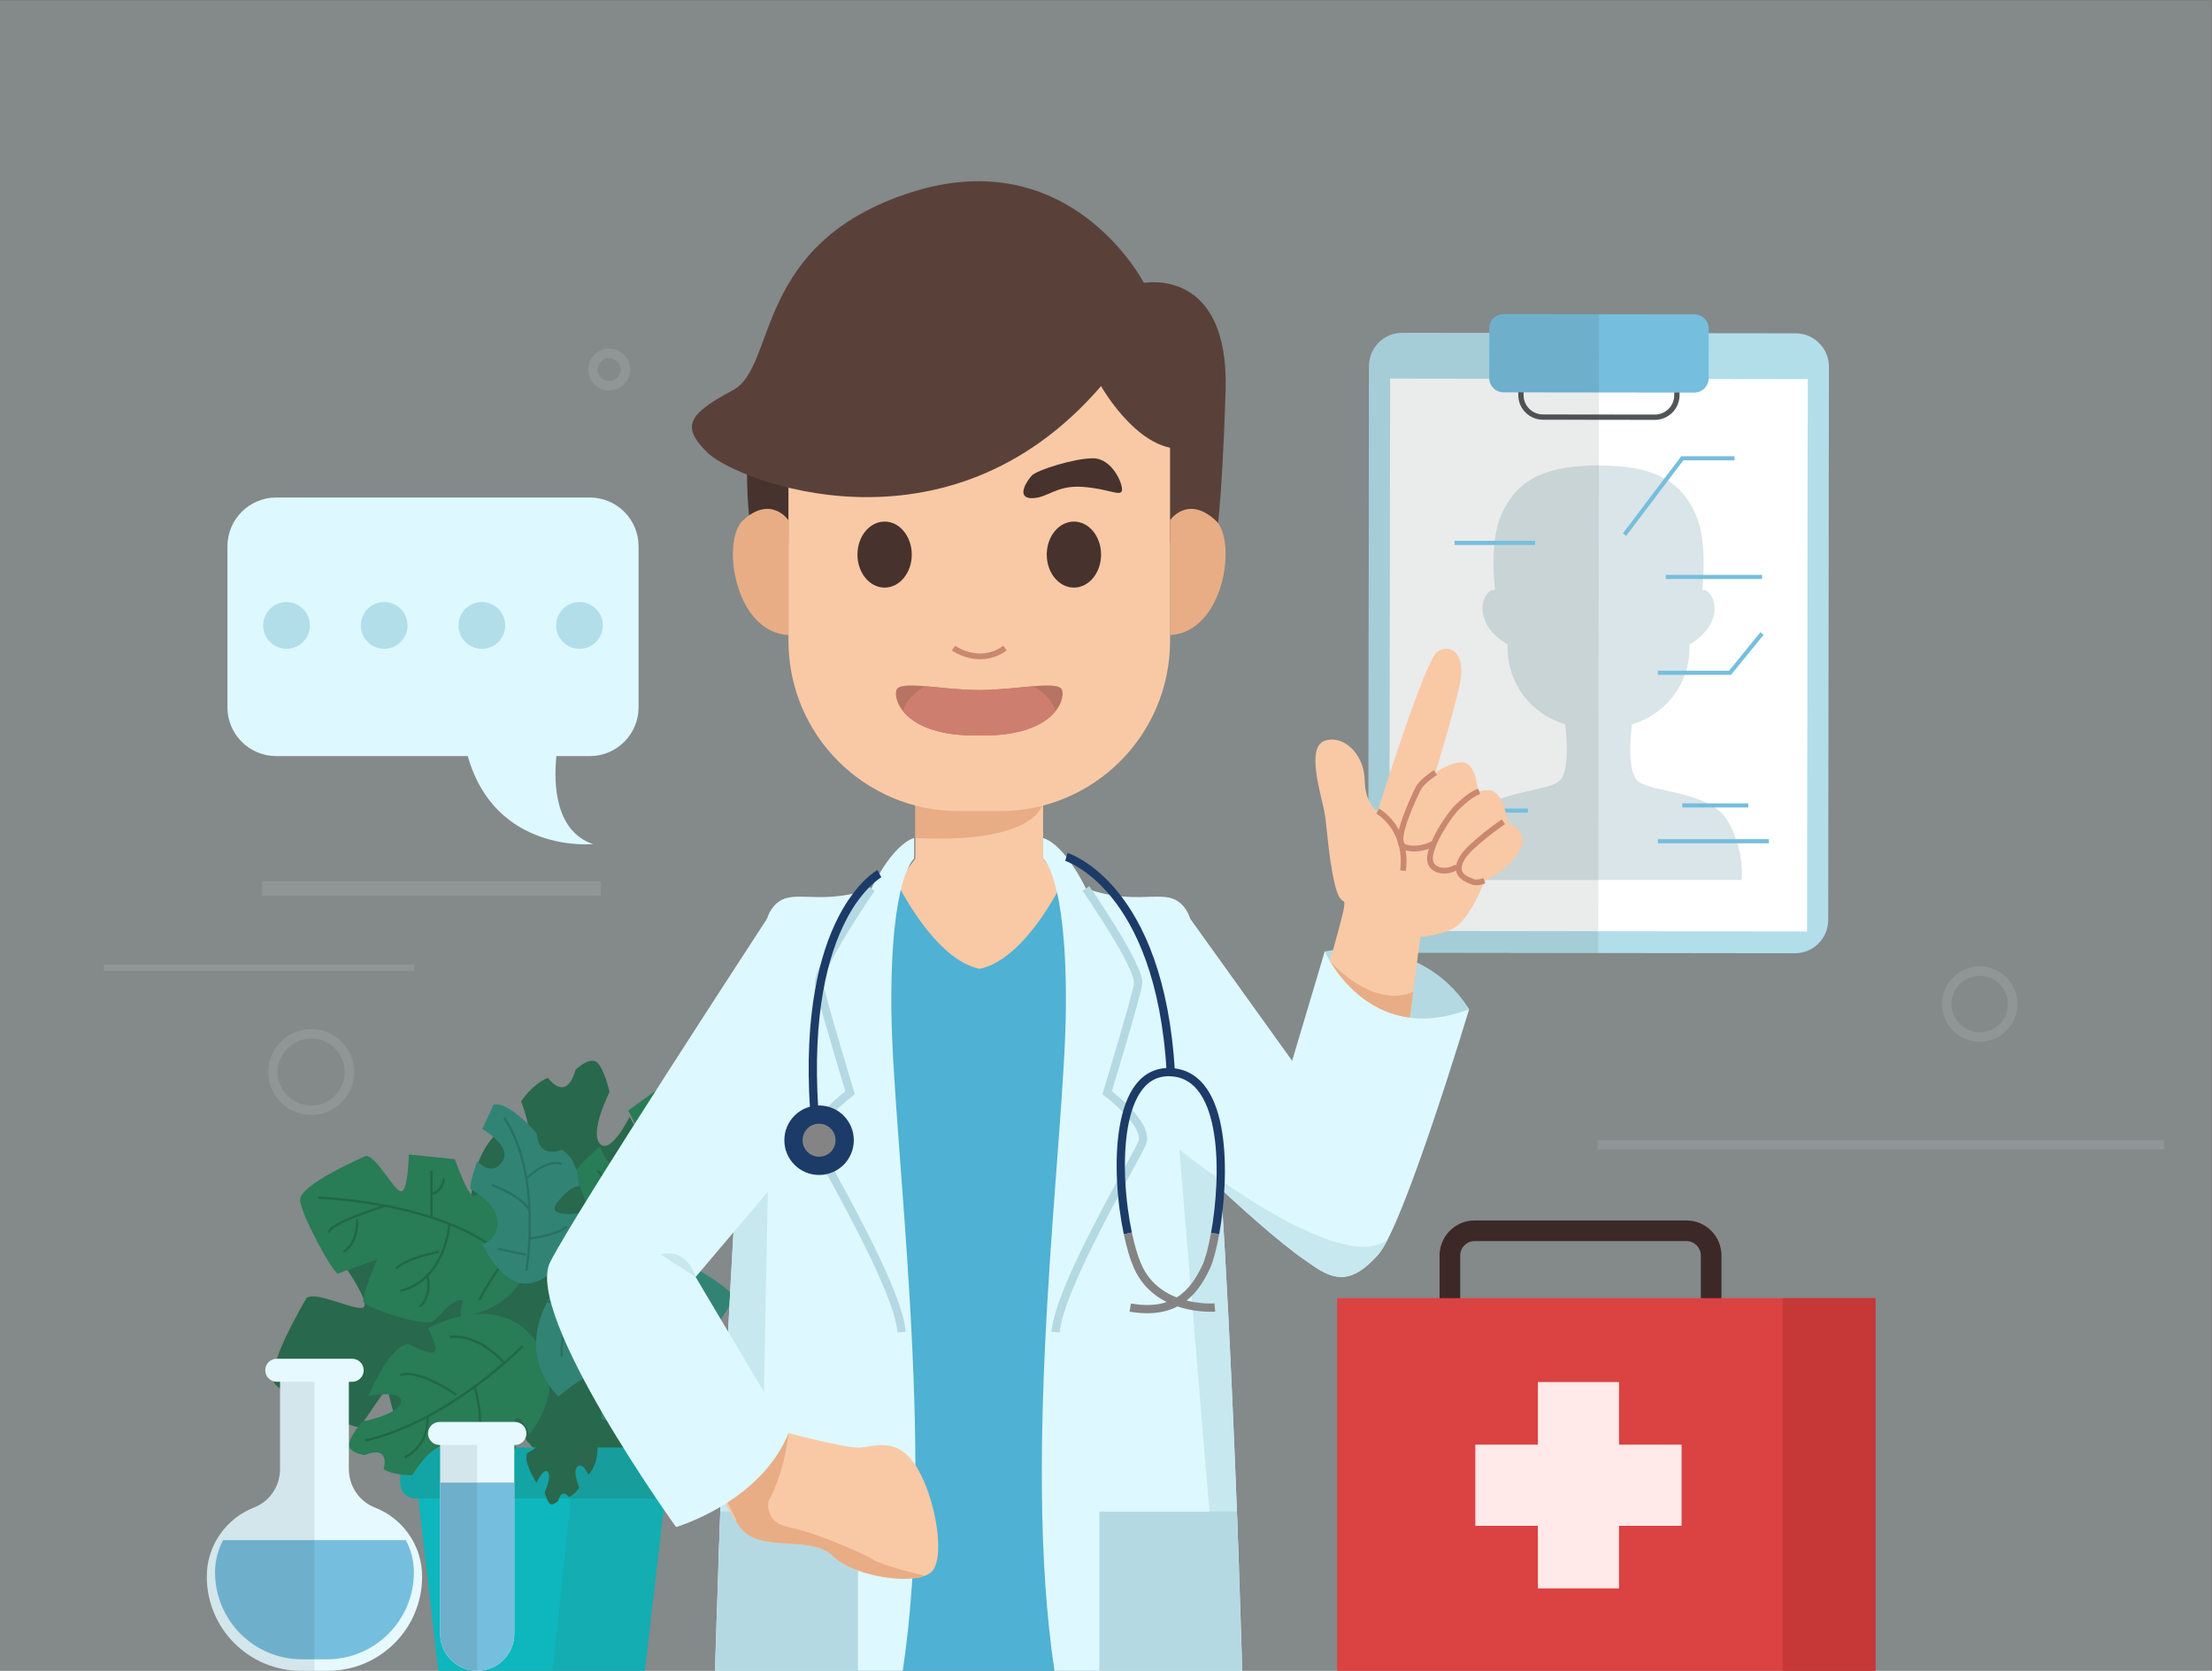 <?xml version="1.0" encoding="UTF-8" standalone="no"?>
<!-- Created with Inkscape (http://www.inkscape.org/) -->

<svg
   version="1.1"
   id="svg2"
   width="929.777"
   height="702.085"
   viewBox="0 0 929.777 702.085"
   sodipodi:docname="doctor-6810751.ai"
   xmlns:inkscape="http://www.inkscape.org/namespaces/inkscape"
   xmlns:sodipodi="http://sodipodi.sourceforge.net/DTD/sodipodi-0.dtd"
   xmlns="http://www.w3.org/2000/svg"
   xmlns:svg="http://www.w3.org/2000/svg">
  <rect x="0" y="0" width="929.777" height="702.085" fill="#808080" stroke="none"/>
  <defs
     id="defs6">
    <clipPath
       clipPathUnits="userSpaceOnUse"
       id="clipPath16">
      <path
         d="M 0,526.564 H 697.333 V 0 H 0 Z"
         id="path14" />
    </clipPath>
    <clipPath
       clipPathUnits="userSpaceOnUse"
       id="clipPath24">
      <path
         d="M 0,526.564 H 697.333 V 0 H 0 Z"
         id="path22" />
    </clipPath>
    <clipPath
       clipPathUnits="userSpaceOnUse"
       id="clipPath58">
      <path
         d="m 431.447,427.681 h 72.768 V 226.275 h -72.768 z"
         id="path56" />
    </clipPath>
    <clipPath
       clipPathUnits="userSpaceOnUse"
       id="clipPath270">
      <path
         d="m 174.192,70.394 h 41.155 V -0.468 h -41.155 z"
         id="path268" />
    </clipPath>
    <clipPath
       clipPathUnits="userSpaceOnUse"
       id="clipPath326">
      <path
         d="M 65.211,92.887 H 99.16 V 0 H 65.211 Z"
         id="path324" />
    </clipPath>
    <clipPath
       clipPathUnits="userSpaceOnUse"
       id="clipPath354">
      <path
         d="m 138.789,74.817 h 11.694 V 0 h -11.694 z"
         id="path352" />
    </clipPath>
    <clipPath
       clipPathUnits="userSpaceOnUse"
       id="clipPath570">
      <path
         d="M 82.668,248.885 H 189.465 V 244.34 H 82.668 Z"
         id="path568" />
    </clipPath>
    <clipPath
       clipPathUnits="userSpaceOnUse"
       id="clipPath584">
      <path
         d="m 32.714,222.643 h 97.801 v -2.075 H 32.714 Z"
         id="path582" />
    </clipPath>
    <clipPath
       clipPathUnits="userSpaceOnUse"
       id="clipPath598">
      <path
         d="m 503.773,167.258 h 178.608 v -2.922 H 503.773 Z"
         id="path596" />
    </clipPath>
    <clipPath
       clipPathUnits="userSpaceOnUse"
       id="clipPath612">
      <path
         d="M 84.57,202.311 H 111.689 V 175.194 H 84.57 Z"
         id="path610" />
    </clipPath>
    <clipPath
       clipPathUnits="userSpaceOnUse"
       id="clipPath628">
      <path
         d="m 185.476,416.807 h 13.229 v -13.228 h -13.229 z"
         id="path626" />
    </clipPath>
    <clipPath
       clipPathUnits="userSpaceOnUse"
       id="clipPath644">
      <path
         d="m 612.361,222.068 h 23.785 v -23.784 h -23.785 z"
         id="path642" />
    </clipPath>
  </defs>
  <sodipodi:namedview
     id="namedview4"
     pagecolor="#ffffff"
     bordercolor="#000000"
     borderopacity="0.25"
     inkscape:showpageshadow="2"
     inkscape:pageopacity="0.0"
     inkscape:pagecheckerboard="0"
     inkscape:deskcolor="#d1d1d1" />
  <g
     id="g8"
     inkscape:groupmode="layer"
     inkscape:label="doctor-6810751"
     transform="matrix(1.333,0,0,-1.333,0,702.085)">
    <g
       id="g10">
      <g
         id="g12"
         clip-path="url(#clipPath16)">
        <g
           id="g18">
          <g
             id="g20" />
          <g
             id="g30">
            <g
               clip-path="url(#clipPath24)"
               opacity="0.1"
               id="g28">
              <path
                 d="M 697.333,0 H 0 v 526.564 h 697.333 z"
                 style="fill:#b2deea;fill-opacity:1;fill-rule:nonzero;stroke:none"
                 id="path26" />
            </g>
          </g>
        </g>
        <g
           id="g32"
           transform="translate(565.973,226.195)">
          <path
             d="m 0,0 -124.038,0.16 c -5.8,0.008 -10.496,4.716 -10.488,10.516 l 0.225,174.419 c 0.008,5.801 4.716,10.496 10.517,10.489 L 0.253,195.423 c 5.801,-0.007 10.496,-4.715 10.489,-10.515 L 10.516,10.488 C 10.509,4.688 5.8,-0.008 0,0"
             style="fill:#b2deea;fill-opacity:1;fill-rule:nonzero;stroke:none"
             id="path34" />
        </g>
        <g
           id="g36"
           transform="translate(569.816,233.06)">
          <path
             d="m 0,0 -131.705,0.17 0.226,174.126 131.705,-0.17 z"
             style="fill:#ffffff;fill-opacity:1;fill-rule:nonzero;stroke:none"
             id="path38" />
        </g>
        <g
           id="g40"
           transform="translate(521.817,395.17)">
          <path
             d="m 0,0 -35.288,0.046 c -3.836,0.005 -6.942,3.119 -6.938,6.955 l 0.012,8.614 L 6.967,15.551 6.956,6.937 C 6.95,3.101 3.837,-0.005 0,0 Z"
             style="fill:none;stroke:#525556;stroke-width:1.667;stroke-linecap:butt;stroke-linejoin:miter;stroke-miterlimit:10;stroke-dasharray:none;stroke-opacity:1"
             id="path42" />
        </g>
        <g
           id="g44"
           transform="translate(534.263,402.934)">
          <path
             d="m 0,0 -60.16,0.078 c -2.493,0.003 -4.511,2.026 -4.508,4.519 l 0.021,15.643 c 0.002,2.493 2.026,4.51 4.518,4.508 L 0.032,24.669 C 2.524,24.667 4.543,22.643 4.539,20.15 L 4.52,4.507 C 4.516,2.015 2.493,-0.003 0,0"
             style="fill:#76bedd;fill-opacity:1;fill-rule:nonzero;stroke:none"
             id="path46" />
        </g>
        <g
           id="g48"
           transform="translate(544.833,267.845)">
          <path
             d="m 0,0 c -5.519,9.63 -24.311,8.925 -28.421,12.684 -3.111,2.843 -2.389,12.947 -1.852,17.696 0.006,0.057 0.012,0.108 0.019,0.162 10.483,2.966 18.168,12.598 18.168,24.031 v 1.107 c 11.857,7.113 7.746,17.073 4.426,17.231 -0.145,0.007 -0.28,0.002 -0.417,-0.002 0.708,6.885 0.994,17.04 -2.164,24.031 -5.149,11.398 -14.687,15.116 -30.327,15.174 v 0.002 c -0.063,0 -0.122,-0.001 -0.185,-0.001 -0.061,0 -0.122,0.001 -0.184,0.001 v -0.002 c -15.64,-0.058 -25.179,-3.776 -30.328,-15.174 -3.158,-6.991 -2.871,-17.146 -2.163,-24.031 -0.136,0.004 -0.272,0.009 -0.418,0.002 -3.319,-0.158 -7.429,-10.118 4.427,-17.231 v -1.107 c 0,-11.433 7.685,-21.065 18.168,-24.03 0.284,-2.482 0.636,-6.545 0.433,-10.249 -0.179,-3.273 -0.789,-6.261 -2.266,-7.61 C -57.194,8.925 -75.986,9.63 -81.506,0 c -5.519,-9.63 -4.345,-18.556 -4.345,-18.556 H -40.753 4.345 C 4.345,-18.556 5.52,-9.63 0,0"
             style="fill:#d9e5e8;fill-opacity:1;fill-rule:nonzero;stroke:none"
             id="path50" />
        </g>
        <g
           id="g52">
          <g
             id="g54" />
          <g
             id="g66">
            <g
               clip-path="url(#clipPath58)"
               opacity="0.1"
               id="g64">
              <g
                 transform="translate(504.215,427.642)"
                 id="g62">
                <path
                   d="m 0,0 -30.08,0.039 c -2.493,0.003 -4.517,-2.015 -4.52,-4.507 l -0.002,-1.431 -27.425,0.036 c -5.8,0.007 -10.508,-4.689 -10.516,-10.489 l -0.226,-174.419 c -0.007,-5.8 4.689,-10.508 10.489,-10.516 l 62.019,-0.08 z"
                   style="fill:#2d3638;fill-opacity:1;fill-rule:nonzero;stroke:none"
                   id="path60" />
              </g>
            </g>
          </g>
        </g>
        <g
           id="g68"
           transform="translate(522.773,314.625)">
          <path
             d="M 0,0 H 22.765 L 32.846,12.353"
             style="fill:none;stroke:#76bedd;stroke-width:1.301;stroke-linecap:butt;stroke-linejoin:miter;stroke-miterlimit:10;stroke-dasharray:none;stroke-opacity:1"
             id="path70" />
        </g>
        <g
           id="g72"
           transform="translate(484.074,355.556)">
          <path
             d="M 0,0 H -25.41"
             style="fill:none;stroke:#76bedd;stroke-width:1.301;stroke-linecap:butt;stroke-linejoin:miter;stroke-miterlimit:10;stroke-dasharray:none;stroke-opacity:1"
             id="path74" />
        </g>
        <g
           id="g76"
           transform="translate(481.797,271.172)">
          <path
             d="m 0,0 h -23.272 l -7.627,11.987"
             style="fill:none;stroke:#76bedd;stroke-width:1.301;stroke-linecap:butt;stroke-linejoin:miter;stroke-miterlimit:10;stroke-dasharray:none;stroke-opacity:1"
             id="path78" />
        </g>
        <g
           id="g80"
           transform="translate(525.266,344.825)">
          <path
             d="M 0,0 H 30.353"
             style="fill:none;stroke:#76bedd;stroke-width:1.301;stroke-linecap:butt;stroke-linejoin:miter;stroke-miterlimit:10;stroke-dasharray:none;stroke-opacity:1"
             id="path82" />
        </g>
        <g
           id="g84"
           transform="translate(522.773,261.512)">
          <path
             d="M 0,0 H 35.014"
             style="fill:none;stroke:#76bedd;stroke-width:1.301;stroke-linecap:butt;stroke-linejoin:miter;stroke-miterlimit:10;stroke-dasharray:none;stroke-opacity:1"
             id="path86" />
        </g>
        <g
           id="g88"
           transform="translate(530.469,272.803)">
          <path
             d="M 0,0 H 20.813"
             style="fill:none;stroke:#76bedd;stroke-width:1.301;stroke-linecap:butt;stroke-linejoin:miter;stroke-miterlimit:10;stroke-dasharray:none;stroke-opacity:1"
             id="path90" />
        </g>
        <g
           id="g92"
           transform="translate(512.258,358.158)">
          <path
             d="M 0,0 18.211,24.065 H 34.688"
             style="fill:none;stroke:#76bedd;stroke-width:1.301;stroke-linecap:butt;stroke-linejoin:miter;stroke-miterlimit:10;stroke-dasharray:none;stroke-opacity:1"
             id="path94" />
        </g>
        <g
           id="g96"
           transform="translate(171.31,67.195)">
          <path
             d="m 0,0 c 0,0 -22.744,18.969 -10.574,39.297 12.171,20.328 34.791,11.169 34.791,11.169 0,0 -7.96,-7.452 -1.773,-7.222 6.187,0.23 8.314,4.35 8.314,4.35 0,0 16.504,-7.847 19.343,-21.626 0,0 -10.961,2.139 -10.275,-3.621 0.686,-5.762 14.725,-8.228 14.725,-8.228 0,0 2.678,-5.608 1.828,-11.097 0,0 -9.95,-0.543 -2.506,-8.742 0,0 1.332,-6.224 -1.784,-7.001 -3.116,-0.776 -9.874,1.662 -9.874,1.662 0,0 -7.308,12.167 -12.195,11.231 -4.888,-0.937 2.223,-12.423 2.223,-12.423 0,0 -20.287,0.461 -24.029,7.21 0,0 1.221,9.889 -0.74,10.618 C 5.512,6.306 0,0 0,0"
             style="fill:#28684c;fill-opacity:1;fill-rule:nonzero;stroke:none"
             id="path98" />
        </g>
        <g
           id="g100"
           transform="translate(203.293,-0.468)">
          <path
             d="m 0,0 h -65.018 l -7.305,62.826 H 7.305 Z"
             style="fill:#0db7bd;fill-opacity:1;fill-rule:nonzero;stroke:none"
             id="path102" />
        </g>
        <g
           id="g104"
           transform="translate(210.598,54.322)">
          <path
             d="m 0,0 h -79.628 c -2.623,0 -4.749,2.126 -4.749,4.748 v 6.575 c 0,2.623 2.126,4.749 4.749,4.749 H 0 c 2.623,0 4.749,-2.126 4.749,-4.749 V 4.748 C 4.749,2.126 2.623,0 0,0"
             style="fill:#13a5a5;fill-opacity:1;fill-rule:nonzero;stroke:none"
             id="path106" />
        </g>
        <g
           id="g108"
           transform="translate(166.077,72.423)">
          <path
             d="m 0,0 c 0,0 1.172,11.566 10.458,12.074 9.287,0.508 11.278,-8.862 11.278,-8.862 0,0 -4.173,0.952 -2.739,-1.01 1.434,-1.962 3.242,-1.749 3.242,-1.749 0,0 1.074,-7.092 -2.784,-11.043 0,0 -1.713,4.035 -3.436,2.546 -1.723,-1.488 0.56,-6.597 0.56,-6.597 0,0 -1.237,-2.103 -3.208,-3.033 0,0 -2.363,3.117 -3.394,-1.105 0,0 -1.732,-1.801 -2.669,-0.958 -0.937,0.842 -1.63,3.577 -1.63,3.577 0,0 2.352,5.05 0.974,6.433 -1.379,1.384 -3.552,-3.452 -3.552,-3.452 0,0 -4.308,6.7 -2.935,9.4 0,0 3.485,1.776 3.291,2.574 C 3.262,-0.407 0,0 0,0"
             style="fill:#28684c;fill-opacity:1;fill-rule:nonzero;stroke:none"
             id="path110" />
        </g>
        <g
           id="g112"
           transform="translate(96.694,117.559)">
          <path
             d="m 0,0 c 0,0 -13.75,-22.878 -9.963,-27.188 3.787,-4.31 26.155,-14.926 26.92,-13.438 0.765,1.488 8.428,12.407 8.428,12.407 0,0 3.096,-13.802 4.952,-15.33 1.856,-1.526 23.492,5.442 24.662,9.041 1.17,3.599 0.616,10.748 4.411,12.614 0,0 1.659,-4.563 2.953,-5.116 0,0 16.315,12.81 7.462,33.774 -8.854,20.964 -27.436,17.707 -27.436,17.707 0,0 0.265,-12.839 -2.349,-13.373 -2.614,-0.535 -13.082,6.906 -13.082,6.906 L 12.342,9.566 c 0,0 7.657,-11.013 5.605,-12.522 C 15.895,-4.466 3.27,2.213 0,0"
             style="fill:#28684c;fill-opacity:1;fill-rule:nonzero;stroke:none"
             id="path114" />
        </g>
        <g
           id="g116"
           transform="translate(134.942,107.962)">
          <path
             d="m 0,0 c 0,0 21.23,12.08 33.411,-3.201 12.18,-15.281 -1.439,-30.103 -1.439,-30.103 0,0 -3.452,8.304 -5.065,3.459 -1.612,-4.845 0.955,-7.68 0.955,-7.68 0,0 -10.835,-10.477 -22.3,-8.684 0,0 4.825,7.848 0.176,8.984 -4.648,1.137 -10.614,-8.993 -10.614,-8.993 0,0 -5.107,-0.445 -9.1,1.799 0,0 2.459,7.842 -6.027,4.464 0,0 -5.193,0.772 -4.891,3.403 0.302,2.632 4.14,7.147 4.14,7.147 0,0 11.511,2.124 12.202,6.17 0.691,4.046 -10.238,1.876 -10.238,1.876 0,0 6.225,15.536 12.52,16.473 0,0 7.285,-3.803 8.416,-2.499 C 3.276,-6.081 0,0 0,0"
             style="fill:#287c56;fill-opacity:1;fill-rule:nonzero;stroke:none"
             id="path118" />
        </g>
        <g
           id="g120"
           transform="translate(205.282,140.799)">
          <path
             d="m 0,0 c 0,0 -3.973,-29.348 -27.661,-29.848 -23.688,-0.5 -27.957,23.529 -27.957,23.529 0,0 10.544,-2.782 7.06,2.337 -3.484,5.118 -8.105,4.728 -8.105,4.728 0,0 -2.129,18.15 8.033,27.881 0,0 4.015,-10.421 8.53,-6.777 4.515,3.644 -0.861,16.846 -0.861,16.846 0,0 3.327,5.249 8.427,7.448 0,0 5.749,-8.139 8.736,2.525 0,0 4.564,4.437 6.878,2.211 2.314,-2.227 3.842,-9.246 3.842,-9.246 0,0 -6.419,-12.658 -3.027,-16.3 3.391,-3.642 9.338,8.487 9.338,8.487 0,0 10.396,-17.426 6.67,-24.183 0,0 -9.025,-4.225 -8.6,-6.273 C -8.271,1.316 0,0 0,0"
             style="fill:#28684c;fill-opacity:1;fill-rule:nonzero;stroke:none"
             id="path122" />
        </g>
        <g
           id="g124"
           transform="translate(173.506,132.766)">
          <path
             d="m 0,0 c 0,0 -1.633,-19.87 9.075,-24.663 10.707,-4.792 24.996,5.561 24.996,5.561 l -4.867,2.729 c 0,0 8.309,-1.066 10.421,0.525 2.112,1.591 4.707,6.653 4.707,6.653 0,0 -15.535,5.736 -6.682,9.276 8.854,3.539 11.348,1.403 11.348,1.403 0,0 5.956,10.518 1.253,17.543 0,0 -10.967,0.924 -5.914,11.465 0,0 -3.643,18.391 -10.32,20.183 l -9.458,-6.87 c 0,0 8.051,-13.007 0.574,-16.689 -7.477,-3.681 -9.307,5.553 -9.307,5.553 0,0 -8.853,-7.575 -8.473,-9.284 0,0 3.729,-5.673 4.371,-11.584 C 12.367,5.891 8.143,-1.327 0,0"
             style="fill:#287c56;fill-opacity:1;fill-rule:nonzero;stroke:none"
             id="path126" />
        </g>
        <g
           id="g128"
           transform="translate(188.453,137.622)">
          <path
             d="M 0,0 C 0,0 0.083,-1.961 4.052,-7.321"
             style="fill:none;stroke:#216846;stroke-width:0.731;stroke-linecap:butt;stroke-linejoin:miter;stroke-miterlimit:10;stroke-dasharray:none;stroke-opacity:1"
             id="path130" />
        </g>
        <g
           id="g132"
           transform="translate(115.407,162.313)">
          <path
             d="m 0,0 c 0,0 -21.25,-9.077 -20.779,-14.021 0.471,-4.945 10.78,-23.738 12.071,-23.082 1.292,0.657 12.206,4.431 12.206,4.431 0,0 -4.828,-11.254 -4.3,-13.266 0.527,-2.013 19.241,-8.097 21.887,-6.166 2.647,1.931 5.884,7.229 9.492,6.614 0,0 -1.149,-4.043 -0.522,-5.087 0,0 17.943,0.713 22.363,19.91 4.42,19.198 -10.269,26.338 -10.269,26.338 0,0 -6.324,-9.143 -8.43,-8.192 -2.105,0.951 -5.675,11.481 -5.675,11.481 L 13.51,0.452 c 0,0 -0.214,-11.609 -2.418,-11.628 C 8.887,-11.194 3.416,-0.105 0,0"
             style="fill:#287c56;fill-opacity:1;fill-rule:nonzero;stroke:none"
             id="path134" />
        </g>
        <g
           id="g136"
           transform="translate(100.287,149.164)">
          <path
             d="M 0,0 C 0,0 46.81,-1.488 62.732,-23.083"
             style="fill:none;stroke:#216846;stroke-width:0.731;stroke-linecap:butt;stroke-linejoin:miter;stroke-miterlimit:10;stroke-dasharray:none;stroke-opacity:1"
             id="path138" />
        </g>
        <g
           id="g140"
           transform="translate(209.137,178.57)">
          <path
             d="M 0,0 C 0,0 3.633,-42.031 -28.734,-58.013"
             style="fill:none;stroke:#216846;stroke-width:0.731;stroke-linecap:butt;stroke-linejoin:miter;stroke-miterlimit:10;stroke-dasharray:none;stroke-opacity:1"
             id="path142" />
        </g>
        <g
           id="g144"
           transform="translate(152.095,134.431)">
          <path
             d="M 0,0 C 0,0 6.007,-13.121 14.463,-12.354 22.92,-11.586 28.272,0.011 28.272,0.011 L 24.233,0.009 c 0,0 5.622,2.27 6.392,4.022 0.77,1.753 0.615,5.867 0.615,5.867 0,0 -11.838,-1.881 -7.503,3.489 4.335,5.37 6.666,4.905 6.666,4.905 0,0 0.034,8.748 -5.423,11.518 0,0 -7.25,-3.302 -7.793,5.141 0,0 -8.814,10.319 -13.664,9.085 L -0.013,36.35 c 0,0 9.689,-5.359 6.273,-10.331 -3.416,-4.972 -7.842,0.209 -7.842,0.209 0,0 -2.905,-7.918 -2.06,-8.863 0,0 4.363,-2.26 6.863,-5.763 C 5.72,8.099 5.61,2.046 0,0"
             style="fill:#318474;fill-opacity:1;fill-rule:nonzero;stroke:none"
             id="path146" />
        </g>
        <g
           id="g148"
           transform="translate(218.303,70.899)">
          <path
             d="M 0,0 C 0,0 24.235,3.711 25.058,8.916 25.88,14.121 20.254,36.157 18.754,35.824 17.253,35.491 5.041,34.497 5.041,34.497 c 0,0 7.936,10.288 7.925,12.495 -0.01,2.208 -17.632,13.405 -20.862,12.12 -3.229,-1.285 -7.956,-5.873 -11.501,-4.287 0,0 2.25,3.852 1.881,5.09 0,0 -18.626,4.01 -28.241,-14.549 -9.617,-18.559 3.59,-29.777 3.59,-29.777 0,0 8.916,7.723 10.828,6.189 1.912,-1.534 2.797,-13.297 2.797,-13.297 l 14.54,-5.376 c 0,0 3.288,11.874 5.559,11.31 C -6.173,13.852 -3.482,1.012 0,0"
             style="fill:#318474;fill-opacity:1;fill-rule:nonzero;stroke:none"
             id="path150" />
        </g>
        <g
           id="g152"
           transform="translate(172.546,116.266)">
          <path
             d="M 0,0 C 0,0 29.286,8.188 67.274,-34.183"
             style="fill:none;stroke:#2a7062;stroke-width:0.731;stroke-linecap:butt;stroke-linejoin:miter;stroke-miterlimit:10;stroke-dasharray:none;stroke-opacity:1"
             id="path154" />
        </g>
        <g
           id="g156"
           transform="translate(205.369,109.836)">
          <path
             d="M 0,0 C 0,0 8.67,10.053 16.674,9.884"
             style="fill:none;stroke:#2a7062;stroke-width:0.731;stroke-linecap:butt;stroke-linejoin:miter;stroke-miterlimit:10;stroke-dasharray:none;stroke-opacity:1"
             id="path158" />
        </g>
        <g
           id="g160"
           transform="translate(222.043,99.011)">
          <path
             d="M 0,0 C 0,0 0.575,-15.056 3.818,-17.696"
             style="fill:none;stroke:#2a7062;stroke-width:0.731;stroke-linecap:butt;stroke-linejoin:miter;stroke-miterlimit:10;stroke-dasharray:none;stroke-opacity:1"
             id="path162" />
        </g>
        <g
           id="g164"
           transform="translate(229.834,92.292)">
          <path
             d="M 0,0 C 0,0 3.654,1.93 6.82,0"
             style="fill:none;stroke:#2a7062;stroke-width:0.731;stroke-linecap:butt;stroke-linejoin:miter;stroke-miterlimit:10;stroke-dasharray:none;stroke-opacity:1"
             id="path166" />
        </g>
        <g
           id="g168"
           transform="translate(186.976,116.166)">
          <path
             d="M 0,0 C 0,0 8.281,6.15 15.586,5.88"
             style="fill:none;stroke:#2a7062;stroke-width:0.731;stroke-linecap:butt;stroke-linejoin:miter;stroke-miterlimit:10;stroke-dasharray:none;stroke-opacity:1"
             id="path170" />
        </g>
        <g
           id="g172"
           transform="translate(197.205,112.495)">
          <path
             d="M 0,0 C 0,0 -3.166,-11.455 0,-20.203"
             style="fill:none;stroke:#2a7062;stroke-width:0.731;stroke-linecap:butt;stroke-linejoin:miter;stroke-miterlimit:10;stroke-dasharray:none;stroke-opacity:1"
             id="path174" />
        </g>
        <g
           id="g176"
           transform="translate(180.403,116.901)">
          <path
             d="M 0,0 C 0,0 -4.189,-13.626 -3.19,-17.891"
             style="fill:none;stroke:#2a7062;stroke-width:0.731;stroke-linecap:butt;stroke-linejoin:miter;stroke-miterlimit:10;stroke-dasharray:none;stroke-opacity:1"
             id="path178" />
        </g>
        <g
           id="g180"
           transform="translate(165.971,126.081)">
          <path
             d="M 0,0 C 0,0 5.178,30.029 -6.998,48.293"
             style="fill:none;stroke:#2a7062;stroke-width:0.731;stroke-linecap:butt;stroke-linejoin:miter;stroke-miterlimit:10;stroke-dasharray:none;stroke-opacity:1"
             id="path182" />
        </g>
        <g
           id="g184"
           transform="translate(155.077,153.188)">
          <path
             d="M 0,0 C 0,0 9.441,-3.435 11.904,-8.049"
             style="fill:none;stroke:#2a7062;stroke-width:0.731;stroke-linecap:butt;stroke-linejoin:miter;stroke-miterlimit:10;stroke-dasharray:none;stroke-opacity:1"
             id="path186" />
        </g>
        <g
           id="g188"
           transform="translate(166.981,136.301)">
          <path
             d="M 0,0 C 0,0 8.372,0.815 11.749,3.738"
             style="fill:none;stroke:#2a7062;stroke-width:0.731;stroke-linecap:butt;stroke-linejoin:miter;stroke-miterlimit:10;stroke-dasharray:none;stroke-opacity:1"
             id="path190" />
        </g>
        <g
           id="g192"
           transform="translate(165.971,155.197)">
          <path
             d="M 0,0 C 0,0 6.444,6.415 11.086,4.565"
             style="fill:none;stroke:#2a7062;stroke-width:0.731;stroke-linecap:butt;stroke-linejoin:miter;stroke-miterlimit:10;stroke-dasharray:none;stroke-opacity:1"
             id="path194" />
        </g>
        <g
           id="g196"
           transform="translate(165.824,131.179)">
          <path
             d="M 0,0 -8.669,1.797"
             style="fill:none;stroke:#2a7062;stroke-width:0.731;stroke-linecap:butt;stroke-linejoin:miter;stroke-miterlimit:10;stroke-dasharray:none;stroke-opacity:1"
             id="path198" />
        </g>
        <g
           id="g200"
           transform="translate(164.818,102.393)">
          <path
             d="M 0,0 C 0,0 -23.134,-23.72 -49.677,-29.808"
             style="fill:none;stroke:#216846;stroke-width:0.731;stroke-linecap:butt;stroke-linejoin:miter;stroke-miterlimit:10;stroke-dasharray:none;stroke-opacity:1"
             id="path202" />
        </g>
        <g
           id="g204"
           transform="translate(149.581,89.516)">
          <path
             d="M 0,0 C 0,0 4.806,-14.119 -1.281,-21.026"
             style="fill:none;stroke:#216846;stroke-width:0.731;stroke-linecap:butt;stroke-linejoin:miter;stroke-miterlimit:10;stroke-dasharray:none;stroke-opacity:1"
             id="path206" />
        </g>
        <g
           id="g208"
           transform="translate(158.974,96.993)">
          <path
             d="M 0,0 C 0,0 -7.708,9.44 -17.247,8.224"
             style="fill:none;stroke:#216846;stroke-width:0.731;stroke-linecap:butt;stroke-linejoin:miter;stroke-miterlimit:10;stroke-dasharray:none;stroke-opacity:1"
             id="path210" />
        </g>
        <g
           id="g212"
           transform="translate(134.729,80.146)">
          <path
             d="M 0,0 C 0,0 1.212,-8.535 -7.118,-12.918"
             style="fill:none;stroke:#216846;stroke-width:0.731;stroke-linecap:butt;stroke-linejoin:miter;stroke-miterlimit:10;stroke-dasharray:none;stroke-opacity:1"
             id="path214" />
        </g>
        <g
           id="g216"
           transform="translate(143.876,87.02)">
          <path
             d="M 0,0 C 0,0 -11.932,8.43 -17.655,6.129"
             style="fill:none;stroke:#216846;stroke-width:0.731;stroke-linecap:butt;stroke-linejoin:miter;stroke-miterlimit:10;stroke-dasharray:none;stroke-opacity:1"
             id="path218" />
        </g>
        <g
           id="g220"
           transform="translate(151.383,77.943)">
          <path
             d="M 0,0 C 0,0 3.231,-2.345 3.694,-7.549"
             style="fill:none;stroke:#216846;stroke-width:0.731;stroke-linecap:butt;stroke-linejoin:miter;stroke-miterlimit:10;stroke-dasharray:none;stroke-opacity:1"
             id="path222" />
        </g>
        <g
           id="g224"
           transform="translate(141.726,140.88)">
          <path
             d="M 0,0 C 0,0 -1.017,-17.368 -15.505,-21.158"
             style="fill:none;stroke:#216846;stroke-width:0.731;stroke-linecap:butt;stroke-linejoin:miter;stroke-miterlimit:10;stroke-dasharray:none;stroke-opacity:1"
             id="path226" />
        </g>
        <g
           id="g228"
           transform="translate(121.469,146.595)">
          <path
             d="M 0,0 C 0,0 -17.529,-5.425 -17.773,-8.426"
             style="fill:none;stroke:#216846;stroke-width:0.731;stroke-linecap:butt;stroke-linejoin:miter;stroke-miterlimit:10;stroke-dasharray:none;stroke-opacity:1"
             id="path230" />
        </g>
        <g
           id="g232"
           transform="translate(136.067,142.908)">
          <path
             d="M 0,0 V 14.739"
             style="fill:none;stroke:#216846;stroke-width:0.731;stroke-linecap:butt;stroke-linejoin:miter;stroke-miterlimit:10;stroke-dasharray:none;stroke-opacity:1"
             id="path234" />
        </g>
        <g
           id="g236"
           transform="translate(151.383,116.901)">
          <path
             d="M 0,0 C -0.202,0.978 5.772,9.894 5.772,9.894"
             style="fill:none;stroke:#216846;stroke-width:0.731;stroke-linecap:butt;stroke-linejoin:miter;stroke-miterlimit:10;stroke-dasharray:none;stroke-opacity:1"
             id="path238" />
        </g>
        <g
           id="g240"
           transform="translate(138.452,132.078)">
          <path
             d="M 0,0 C 0,0 -9.917,-1.724 -13.57,-5.283"
             style="fill:none;stroke:#216846;stroke-width:0.731;stroke-linecap:butt;stroke-linejoin:miter;stroke-miterlimit:10;stroke-dasharray:none;stroke-opacity:1"
             id="path242" />
        </g>
        <g
           id="g244"
           transform="translate(134.791,124.663)">
          <path
             d="M 0,0 C 0,0 1.676,-5.923 -2.36,-9.885"
             style="fill:none;stroke:#216846;stroke-width:0.731;stroke-linecap:butt;stroke-linejoin:miter;stroke-miterlimit:10;stroke-dasharray:none;stroke-opacity:1"
             id="path246" />
        </g>
        <g
           id="g248"
           transform="translate(112.583,142.383)">
          <path
             d="M 0,0 C 0,0 0.599,-7.438 -4.26,-10.305"
             style="fill:none;stroke:#216846;stroke-width:0.731;stroke-linecap:butt;stroke-linejoin:miter;stroke-miterlimit:10;stroke-dasharray:none;stroke-opacity:1"
             id="path250" />
        </g>
        <g
           id="g252"
           transform="translate(136.067,150.278)">
          <path
             d="M 0,0 C 0,0 3.426,0.597 3.913,4.919"
             style="fill:none;stroke:#216846;stroke-width:0.731;stroke-linecap:butt;stroke-linejoin:miter;stroke-miterlimit:10;stroke-dasharray:none;stroke-opacity:1"
             id="path254" />
        </g>
        <g
           id="g256"
           transform="translate(188.453,157.647)">
          <path
             d="M 0,0 C 0,0 4.448,-4.531 13.202,-16.083"
             style="fill:none;stroke:#216846;stroke-width:0.731;stroke-linecap:butt;stroke-linejoin:miter;stroke-miterlimit:10;stroke-dasharray:none;stroke-opacity:1"
             id="path258" />
        </g>
        <g
           id="g260"
           transform="translate(204.377,147.57)">
          <path
             d="M 0,0 C 0,0 12.552,4.157 17.666,-3.392"
             style="fill:none;stroke:#216846;stroke-width:0.731;stroke-linecap:butt;stroke-linejoin:miter;stroke-miterlimit:10;stroke-dasharray:none;stroke-opacity:1"
             id="path262" />
        </g>
        <g
           id="g264">
          <g
             id="g266" />
          <g
             id="g278">
            <g
               clip-path="url(#clipPath270)"
               opacity="0.1"
               id="g276">
              <g
                 transform="translate(210.598,70.394)"
                 id="g274">
                <path
                   d="m 0,0 h -28.891 l -1.705,-16.072 h 0.001 l -5.811,-54.79 h 29.101 l 6.371,54.79 H 0 c 2.623,0 4.749,2.126 4.749,4.748 v 6.575 C 4.749,-2.126 2.623,0 0,0"
                   style="fill:#4b5454;fill-opacity:1;fill-rule:nonzero;stroke:none"
                   id="path272" />
              </g>
            </g>
          </g>
        </g>
        <g
           id="g280"
           transform="translate(464.995,135.466)">
          <path
             d="m 0,0 c -2.51,0 -4.553,-2.043 -4.553,-4.553 v -16.043 c 0,-2.509 2.043,-4.552 4.553,-4.552 h 66.776 c 2.51,0 4.553,2.043 4.553,4.552 V -4.553 C 71.329,-2.043 69.286,0 66.776,0 Z M 66.776,-31.652 H 0 c -6.096,0 -11.057,4.96 -11.057,11.056 v 16.043 c 0,6.097 4.961,11.057 11.057,11.057 h 66.776 c 6.096,0 11.057,-4.96 11.057,-11.057 v -16.043 c 0,-6.096 -4.961,-11.056 -11.057,-11.056"
             style="fill:#3d2828;fill-opacity:1;fill-rule:nonzero;stroke:none"
             id="path282" />
        </g>
        <path
           d="M 591.391,0 H 421.634 v 117.472 h 169.757 z"
           style="fill:#db4242;fill-opacity:1;fill-rule:nonzero;stroke:none"
           id="path284" />
        <path
           d="m 591.391,0 h -29.269 v 117.472 h 29.269 z"
           style="fill:#c63838;fill-opacity:1;fill-rule:nonzero;stroke:none"
           id="path286" />
        <path
           d="m 510.524,25.981 h -25.583 v 65.04 h 25.583 z"
           style="fill:#ffe9e9;fill-opacity:1;fill-rule:nonzero;stroke:none"
           id="path288" />
        <path
           d="m 530.252,45.71 h -65.04 v 25.583 h 65.04 z"
           style="fill:#ffe9e9;fill-opacity:1;fill-rule:nonzero;stroke:none"
           id="path290" />
        <g
           id="g292"
           transform="translate(185.97,369.865)">
          <path
             d="m 0,0 h -98.862 c -8.501,0 -15.393,-6.892 -15.393,-15.393 v -50.732 c 0,-8.501 6.892,-15.393 15.393,-15.393 h 60.397 c 8.691,-30.851 39.549,-27.751 39.549,-27.751 -12.251,4.084 -12.439,19.54 -11.614,27.751 H 0 c 8.501,0 15.394,6.892 15.394,15.393 v 50.732 C 15.394,-6.892 8.501,0 0,0"
             style="fill:#def8ff;fill-opacity:1;fill-rule:nonzero;stroke:none"
             id="path294" />
        </g>
        <g
           id="g296"
           transform="translate(97.722,329.54)">
          <path
             d="m 0,0 c 0,-4.071 -3.3,-7.372 -7.372,-7.372 -4.07,0 -7.371,3.301 -7.371,7.372 0,4.071 3.301,7.371 7.371,7.371 C -3.3,7.371 0,4.071 0,0"
             style="fill:#b2deea;fill-opacity:1;fill-rule:nonzero;stroke:none"
             id="path298" />
        </g>
        <g
           id="g300"
           transform="translate(128.514,329.54)">
          <path
             d="m 0,0 c 0,-4.071 -3.3,-7.372 -7.371,-7.372 -4.071,0 -7.371,3.301 -7.371,7.372 0,4.071 3.3,7.371 7.371,7.371 C -3.3,7.371 0,4.071 0,0"
             style="fill:#b2deea;fill-opacity:1;fill-rule:nonzero;stroke:none"
             id="path302" />
        </g>
        <g
           id="g304"
           transform="translate(159.307,329.54)">
          <path
             d="m 0,0 c 0,-4.071 -3.3,-7.372 -7.371,-7.372 -4.071,0 -7.371,3.301 -7.371,7.372 0,4.071 3.3,7.371 7.371,7.371 C -3.3,7.371 0,4.071 0,0"
             style="fill:#b2deea;fill-opacity:1;fill-rule:nonzero;stroke:none"
             id="path306" />
        </g>
        <g
           id="g308"
           transform="translate(190.1,329.54)">
          <path
             d="m 0,0 c 0,-4.071 -3.3,-7.372 -7.371,-7.372 -4.071,0 -7.372,3.301 -7.372,7.372 0,4.071 3.301,7.371 7.372,7.371 C -3.3,7.371 0,4.071 0,0"
             style="fill:#b2deea;fill-opacity:1;fill-rule:nonzero;stroke:none"
             id="path310" />
        </g>
        <g
           id="g312"
           transform="translate(110.004,63.604)">
          <path
             d="M 0,0 V 31.136 H -21.689 V 0 c 0,-5.341 -3.222,-10.205 -8.202,-12.136 -8.719,-3.382 -14.902,-11.849 -14.902,-21.763 0,-16.406 13.299,-29.705 29.705,-29.705 h 8.487 c 16.406,0 29.705,13.299 29.705,29.705 0,9.914 -6.183,18.381 -14.902,21.763 C 3.222,-10.205 0,-5.341 0,0"
             style="fill:#e6f9ff;fill-opacity:1;fill-rule:nonzero;stroke:none"
             id="path314" />
        </g>
        <g
           id="g316"
           transform="translate(67.805,31.055)">
          <path
             d="m 0,0 v 0 c 0,-15.152 12.283,-27.436 27.436,-27.436 h 7.838 c 15.153,0 27.436,12.284 27.436,27.436 0,3.672 -0.93,7.12 -2.549,10.146 H 2.55 C 0.931,7.12 0,3.672 0,0"
             style="fill:#76bedd;fill-opacity:1;fill-rule:nonzero;stroke:none"
             id="path318" />
        </g>
        <g
           id="g320">
          <g
             id="g322" />
          <g
             id="g334">
            <g
               clip-path="url(#clipPath326)"
               opacity="0.1"
               id="g332">
              <g
                 transform="translate(88.315,63.604)"
                 id="g330">
                <path
                   d="m 0,0 c 0,-5.341 -3.222,-10.205 -8.202,-12.136 -8.719,-3.382 -14.902,-11.849 -14.902,-21.763 0,-16.406 13.299,-29.705 29.705,-29.705 h 4.243 V 29.282 L 0,29.282 Z"
                   style="fill:#2d3638;fill-opacity:1;fill-rule:nonzero;stroke:none"
                   id="path328" />
              </g>
            </g>
          </g>
        </g>
        <g
           id="g336"
           transform="translate(111.051,91.11)">
          <path
             d="m 0,0 h -23.782 c -2.004,0 -3.629,1.625 -3.629,3.63 0,2.004 1.625,3.629 3.629,3.629 H 0 C 2.004,7.259 3.629,5.634 3.629,3.63 3.629,1.625 2.004,0 0,0"
             style="fill:#e6f9ff;fill-opacity:1;fill-rule:nonzero;stroke:none"
             id="path338" />
        </g>
        <g
           id="g340"
           transform="translate(150.483,-2e-4)">
          <path
             d="M 0,0 V 0 C -6.458,0 -11.694,5.235 -11.694,11.694 V 74.817 H 11.694 V 11.694 C 11.694,5.235 6.458,0 0,0"
             style="fill:#e6f9ff;fill-opacity:1;fill-rule:nonzero;stroke:none"
             id="path342" />
        </g>
        <g
           id="g344"
           transform="translate(138.789,11.694)">
          <path
             d="m 0,0 c 0,-6.459 5.236,-11.694 11.694,-11.694 6.459,0 11.694,5.235 11.694,11.694 V 47.642 H 0 Z"
             style="fill:#76bedd;fill-opacity:1;fill-rule:nonzero;stroke:none"
             id="path346" />
        </g>
        <g
           id="g348">
          <g
             id="g350" />
          <g
             id="g362">
            <g
               clip-path="url(#clipPath354)"
               opacity="0.1"
               id="g360">
              <g
                 transform="translate(138.789,74.817)"
                 id="g358">
                <path
                   d="m 0,0 v -63.123 c 0,-6.459 5.236,-11.694 11.694,-11.694 V 0 Z"
                   style="fill:#2d3638;fill-opacity:1;fill-rule:nonzero;stroke:none"
                   id="path356" />
              </g>
            </g>
          </g>
        </g>
        <g
           id="g364"
           transform="translate(162.374,71.187)">
          <path
             d="m 0,0 h -23.782 c -2.005,0 -3.63,1.625 -3.63,3.63 0,2.004 1.625,3.629 3.63,3.629 H 0 C 2.004,7.259 3.629,5.634 3.629,3.63 3.629,1.625 2.004,0 0,0"
             style="fill:#e6f9ff;fill-opacity:1;fill-rule:nonzero;stroke:none"
             id="path366" />
        </g>
        <g
           id="g368"
           transform="translate(360.713,437.507)">
          <path
             d="m 0,0 c 0,0 27.01,5.204 25.754,-34.146 -1.255,-39.35 -3.207,-47.805 -3.207,-47.805 H 0 Z"
             style="fill:#59413a;fill-opacity:1;fill-rule:nonzero;stroke:none"
             id="path370" />
        </g>
        <g
           id="g372"
           transform="translate(235.618,382.223)">
          <path
             d="M 0,0 C 0,0 -0.65,-20.163 2.602,-26.667 H 16.26 L 19.187,0 Z"
             style="fill:#47332e;fill-opacity:1;fill-rule:nonzero;stroke:none"
             id="path374" />
        </g>
        <g
           id="g376"
           transform="translate(328.915,256.044)">
          <path
             d="M 0,0 V 24.932 H -40.253 V 0 c 0,0 -6.795,-9.106 -13.497,-17.562 V -39.675 H -40.253 0 13.497 v 22.113 C 6.795,-9.106 0,0 0,0"
             style="fill:#f9c9a5;fill-opacity:1;fill-rule:nonzero;stroke:none"
             id="path378" />
        </g>
        <g
           id="g380"
           transform="translate(288.662,262.531)">
          <path
             d="m 0,0 c 37.293,-1.843 39.853,10.118 39.853,10.118 l -3.517,8.327 H 0 Z"
             style="fill:#e8ad85;fill-opacity:1;fill-rule:nonzero;stroke:none"
             id="path382" />
        </g>
        <g
           id="g384"
           transform="translate(315.293,271.003)">
          <path
             d="m 0,0 h -13.008 c -29.635,0 -53.659,24.023 -53.659,53.658 v 82.114 c 0,6.556 5.315,11.87 11.87,11.87 h 96.586 c 6.555,0 11.87,-5.314 11.87,-11.87 V 53.658 C 53.659,24.023 29.635,0 0,0"
             style="fill:#f9c9a5;fill-opacity:1;fill-rule:nonzero;stroke:none"
             id="path386" />
        </g>
        <g
           id="g388"
           transform="translate(368.952,362.71)">
          <path
             d="M 0,0 C 0,0 5.448,8.03 14.309,0 21.247,-6.287 17.128,-35.338 0,-36.206 Z"
             style="fill:#e8ad85;fill-opacity:1;fill-rule:nonzero;stroke:none"
             id="path390" />
        </g>
        <g
           id="g392"
           transform="translate(248.626,362.71)">
          <path
             d="M 0,0 C 0,0 -5.449,8.03 -14.309,0 -21.247,-6.287 -17.127,-35.338 0,-36.206 Z"
             style="fill:#e8ad85;fill-opacity:1;fill-rule:nonzero;stroke:none"
             id="path394" />
        </g>
        <g
           id="g396"
           transform="translate(347.199,351.87)">
          <path
             d="m 0,0 c 0,-5.748 -3.834,-10.407 -8.563,-10.407 -4.73,0 -8.564,4.659 -8.564,10.407 0,5.748 3.834,10.406 8.564,10.406 C -3.834,10.406 0,5.748 0,0"
             style="fill:#47322e;fill-opacity:1;fill-rule:nonzero;stroke:none"
             id="path398" />
        </g>
        <g
           id="g400"
           transform="translate(287.507,351.87)">
          <path
             d="m 0,0 c 0,-5.748 -3.834,-10.407 -8.564,-10.407 -4.729,0 -8.563,4.659 -8.563,10.407 0,5.748 3.834,10.406 8.563,10.406 C -3.834,10.406 0,5.748 0,0"
             style="fill:#47322e;fill-opacity:1;fill-rule:nonzero;stroke:none"
             id="path402" />
        </g>
        <g
           id="g404"
           transform="translate(325.374,376.803)">
          <path
             d="m 0,0 c -1.804,-1.936 -4.986,-7.154 0,-7.154 4.986,0 7.588,4.119 15.827,3.577 8.238,-0.542 12.14,-3.144 12.574,-1.193 C 28.834,-2.818 25.366,5.42 19.295,5.42 13.225,5.42 1.542,1.656 0,0"
             style="fill:#47322e;fill-opacity:1;fill-rule:nonzero;stroke:none"
             id="path406" />
        </g>
        <g
           id="g408"
           transform="translate(300.659,322.385)">
          <path
             d="M 0,0 C 0,0 8.13,-5.854 16.26,0"
             style="fill:none;stroke:#c9886f;stroke-width:1.811;stroke-linecap:butt;stroke-linejoin:miter;stroke-miterlimit:10;stroke-dasharray:none;stroke-opacity:1"
             id="path410" />
        </g>
        <g
           id="g412"
           transform="translate(340.009,246.613)">
          <path
             d="m 0,0 -4.934,2.06 c 0,0 -11.585,-24.352 -26.16,-27.394 C -45.669,-22.292 -57.255,2.06 -57.255,2.06 L -62.188,0 -80.399,-246.613 h 49.179 0.251 49.18 z"
             style="fill:#4fb1d3;fill-opacity:1;fill-rule:nonzero;stroke:none"
             id="path414" />
        </g>
        <g
           id="g416"
           transform="translate(334.913,309.161)">
          <path
             d="m 0,0 c -1.084,3.252 -14.309,0 -26.125,0 -11.815,0 -25.04,3.252 -26.124,0 -1.084,-3.252 2.818,-14.743 26.124,-14.309 C -2.818,-14.743 1.084,-3.252 0,0"
             style="fill:#b77363;fill-opacity:1;fill-rule:nonzero;stroke:none"
             id="path418" />
        </g>
        <g
           id="g420"
           transform="translate(325.831,310.376)">
          <path
             d="m 0,0 c -4.912,-0.408 -11.152,-1.215 -17.042,-1.215 -5.891,0 -12.131,0.807 -17.043,1.215 -2.485,-1.368 -5.73,-3.852 -7.021,-7.835 3.147,-3.953 10.142,-7.948 24.064,-7.689 13.921,-0.259 20.916,3.736 24.063,7.689 C 5.73,-3.852 2.485,-1.368 0,0"
             style="fill:#ce7e6e;fill-opacity:1;fill-rule:nonzero;stroke:none"
             id="path422" />
        </g>
        <g
           id="g424"
           transform="translate(360.713,437.507)">
          <path
             d="m 0,0 c 0,0 -22.944,44.553 -73.207,28.618 -50.262,-15.935 -42.367,-54.959 -56.396,-62.439 -14.029,-7.48 -16.63,-11.382 -7.85,-19.837 8.781,-8.456 75.194,-35.447 123.938,21.138 0,0 13.298,-23.74 28.908,-19.187 C 15.393,-51.707 15.826,0 0,0"
             style="fill:#59413a;fill-opacity:1;fill-rule:nonzero;stroke:none"
             id="path426" />
        </g>
        <g
           id="g428"
           transform="translate(328.915,256.044)">
          <path
             d="M 0,0 C 0,0 7.516,-5.528 7.19,-47.154 6.865,-88.78 -7.036,-185.8 3.601,-256.044 h 59.2 c 0,0 -5.854,216.694 -17.237,239.133 -5.528,9.539 -13.403,0.976 -32.067,7.48 0,0 -6.379,13.659 -13.497,15.935 z"
             style="fill:#def8ff;fill-opacity:1;fill-rule:nonzero;stroke:none"
             id="path430" />
        </g>
        <g
           id="g432"
           transform="translate(342.412,246.613)">
          <path
             d="M 0,0 C 0,0 17.434,-25.041 16.458,-30.244 15.482,-35.447 6.702,-64.39 6.702,-64.39 c 0,0 13.547,-10.081 11.001,-15.935 -2.546,-5.854 -25.963,-44.879 -27.263,-59.512"
             style="fill:none;stroke:#b5d9e2;stroke-width:2.602;stroke-linecap:butt;stroke-linejoin:miter;stroke-miterlimit:10;stroke-dasharray:none;stroke-opacity:1"
             id="path434" />
        </g>
        <g
           id="g436"
           transform="translate(288.262,256.044)">
          <path
             d="m 0,0 c 0,0 -7.516,-5.528 -7.191,-47.154 0.325,-41.626 14.227,-138.646 3.59,-208.89 h -59.2 c 0,0 5.854,216.694 17.236,239.133 5.528,9.539 13.403,0.976 32.068,7.48 0,0 6.379,13.659 13.497,15.935 z"
             style="fill:#def8ff;fill-opacity:1;fill-rule:nonzero;stroke:none"
             id="path438" />
        </g>
        <g
           id="g440"
           transform="translate(274.765,246.613)">
          <path
             d="m 0,0 c 0,0 -17.434,-25.041 -16.458,-30.244 0.976,-5.203 9.756,-34.146 9.756,-34.146 0,0 -13.547,-10.081 -11.001,-15.935 2.546,-5.854 25.962,-44.879 27.262,-59.512"
             style="fill:none;stroke:#b5d9e2;stroke-width:2.602;stroke-linecap:butt;stroke-linejoin:miter;stroke-miterlimit:10;stroke-dasharray:none;stroke-opacity:1"
             id="path442" />
        </g>
        <g
           id="g444"
           transform="translate(384.309,162.906)">
          <path
             d="m 0,0 -12.431,1.431 11.191,-134.669 7.607,3.024 C 5.206,-96.938 3.076,-44.125 0,0"
             style="fill:#c7e8ef;fill-opacity:1;fill-rule:nonzero;stroke:none"
             id="path446" />
        </g>
        <g
           id="g448"
           transform="translate(239.869,35.556)">
          <path
             d="M 0,0 2.253,115.447 H -7.794 C -10.364,75.31 -12.193,30.344 -13.267,0 Z"
             style="fill:#c7e8ef;fill-opacity:1;fill-rule:nonzero;stroke:none"
             id="path450" />
        </g>
        <g
           id="g452"
           transform="translate(375.341,237.033)">
          <path
             d="m 0,0 47.269,-65.867 c 0,0 4.553,-45.855 -3.578,-45.529 -8.129,0.325 -47.154,38.7 -47.154,38.7 z"
             style="fill:#def8ff;fill-opacity:1;fill-rule:nonzero;stroke:none"
             id="path454" />
        </g>
        <g
           id="g456"
           transform="translate(227.138,50.2)">
          <path
             d="M 0,0 H 43.396 V -50.2 H -1.677 Z"
             style="fill:#b5d9e2;fill-opacity:1;fill-rule:nonzero;stroke:none"
             id="path458" />
        </g>
        <g
           id="g460"
           transform="translate(417.732,226.775)">
          <path
             d="m 0,0 c 0,0 29.919,6.504 45.529,-18.211 l -16.586,-8.781 -22.794,8.456 c 0,0 -7.45,14.634 -6.149,18.536"
             style="fill:#b5d9e2;fill-opacity:1;fill-rule:nonzero;stroke:none"
             id="path462" />
        </g>
        <g
           id="g464"
           transform="translate(417.579,217.67)">
          <path
             d="M 0,0 C 0,0 5.946,20.162 6.302,23.415 6.657,26.667 5.065,22.547 3.15,31.002 1.236,39.458 0.932,48.347 0,53.334 c -0.932,4.986 -5.789,19.945 0,22.113 5.79,2.168 12.511,-3.902 12.728,-12.141 0.216,-8.238 4.119,-9.972 4.119,-9.972 0,0 14.742,47.045 18.644,50.081 3.903,3.035 9.54,0.072 7.155,-10.479 -2.385,-10.551 -7.588,-27.462 -7.588,-27.462 0,0 18.645,-17.778 17.344,-26.666 -1.3,-8.89 -7.154,-19.947 -11.491,-22.331 -4.336,-2.385 -10.623,-2.819 -10.623,-2.819 l -3.963,-30.516 c 0,0 -27.128,-0.053 -26.325,16.858"
             style="fill:#f9c9a5;fill-opacity:1;fill-rule:nonzero;stroke:none"
             id="path466" />
        </g>
        <g
           id="g468"
           transform="translate(419.344,223.75)">
          <path
             d="m 0,0 c 0,0 12.963,-15.175 26.271,-9.76 l -1.71,-13.178 -29.119,1.682 z"
             style="fill:#e8ad85;fill-opacity:1;fill-rule:nonzero;stroke:none"
             id="path470" />
        </g>
        <g
           id="g472"
           transform="translate(248.626,74.905)">
          <path
             d="m 0,0 c 0,0 17.474,-4.553 21.908,-4.553 4.433,0 11.975,3.906 18.123,-5.527 6.148,-9.432 9.4,-27.969 5.497,-33.172 -3.902,-5.203 -24.715,-2.276 -31.544,4.553 -6.83,6.829 -23.202,0.667 -29.269,9.105 -6.067,8.439 -5.939,11.737 -5.939,11.737 z"
             style="fill:#f9c9a5;fill-opacity:1;fill-rule:nonzero;stroke:none"
             id="path474" />
        </g>
        <g
           id="g476"
           transform="translate(400.171,167.914)">
          <path
             d="m 0,0 17.561,58.861 c 0,0 13.334,-30.569 45.529,-18.211 0,0 -20.488,-68.076 -28.618,-77.29 -8.13,-9.214 -13.637,-8.659 -21.284,-3.074 z"
             style="fill:#def8ff;fill-opacity:1;fill-rule:nonzero;stroke:none"
             id="path478" />
        </g>
        <g
           id="g480"
           transform="translate(248.626,74.905)">
          <path
             d="m 0,0 c 0,0 -2.385,-25.475 -15.285,-29.594 l -5.939,11.737 z"
             style="fill:#e8ad85;fill-opacity:1;fill-rule:nonzero;stroke:none"
             id="path482" />
        </g>
        <g
           id="g484"
           transform="translate(241.836,237.033)">
          <path
             d="m 0,0 c 0,0 -59.877,-91.559 -68.332,-108.144 -8.456,-16.585 39.675,-83.578 39.675,-83.578 0,0 26.666,7.806 35.447,29.594 l -29.269,49.242 22.765,26.856 c 0,0 12.761,79.052 -0.286,86.03"
             style="fill:#def8ff;fill-opacity:1;fill-rule:nonzero;stroke:none"
             id="path486" />
        </g>
        <g
           id="g488"
           transform="translate(390.039,50.2)">
          <path
             d="M 0,0 H -43.396 V -50.2 H 1.677 Z"
             style="fill:#b5d9e2;fill-opacity:1;fill-rule:nonzero;stroke:none"
             id="path490" />
        </g>
        <g
           id="g492"
           transform="translate(465.863,278.158)">
          <path
             d="M 0,0 C 0,0 -0.434,7.805 -4.553,8.238 -8.673,8.672 -17.128,3.035 -18.646,0 c -1.517,-3.035 -7.866,-16.477 -4.8,-18.211 3.066,-1.735 10.654,-0.651 13.472,4.769 C -7.155,-8.021 0,-3.469 0,-3.469 Z"
             style="fill:#f9c9a5;fill-opacity:1;fill-rule:nonzero;stroke:none"
             id="path494" />
        </g>
        <g
           id="g496"
           transform="translate(475.402,267.534)">
          <path
             d="m 0,0 c 0,0 -1.171,9.323 -5.355,9.973 -4.184,0.651 -7.219,-2.168 -10.255,-4.986 -3.036,-2.819 -8.672,-11.708 -8.889,-16.26 -0.217,-4.553 6.07,-5.204 9.322,-2.168 3.253,3.035 11.708,10.824 11.708,10.824 z"
             style="fill:#f9c9a5;fill-opacity:1;fill-rule:nonzero;stroke:none"
             id="path498" />
        </g>
        <g
           id="g500"
           transform="translate(474.051,267.657)">
          <path
             d="m 0,0 c 0,0 5.854,-0.771 6.071,-6.022 0.217,-5.251 -11.441,-14.372 -15.56,-12.963 -4.12,1.41 -5.95,3.443 -3.434,7.637 C -10.406,-7.154 0,0 0,0"
             style="fill:#f9c9a5;fill-opacity:1;fill-rule:nonzero;stroke:none"
             id="path502" />
        </g>
        <g
           id="g504"
           transform="translate(452.627,283.159)">
          <path
             d="m 0,0 c -2.541,-1.654 -4.711,-3.604 -5.41,-5.002 -1.518,-3.035 -7.866,-16.477 -4.801,-18.211 2.122,-1.2 6.407,-1.051 9.78,0.949"
             style="fill:none;stroke:#c9886f;stroke-width:1.811;stroke-linecap:butt;stroke-linejoin:miter;stroke-miterlimit:10;stroke-dasharray:none;stroke-opacity:1"
             id="path506" />
        </g>
        <g
           id="g508"
           transform="translate(466.429,277.208)">
          <path
             d="m 0,0 c -2.462,-0.81 -4.55,-2.749 -6.638,-4.687 -3.035,-2.818 -8.672,-11.708 -8.888,-16.26 -0.2,-4.18 5.085,-5.071 8.468,-2.839"
             style="fill:none;stroke:#c9886f;stroke-width:1.811;stroke-linecap:butt;stroke-linejoin:miter;stroke-miterlimit:10;stroke-dasharray:none;stroke-opacity:1"
             id="path510" />
        </g>
        <g
           id="g512"
           transform="translate(468.074,249.082)">
          <path
             d="M 0,0 C -1.391,-0.528 -2.626,-0.712 -3.512,-0.41 -7.632,1 -9.462,3.033 -6.945,7.227 -4.429,11.421 5.978,18.575 5.978,18.575"
             style="fill:none;stroke:#c9886f;stroke-width:1.811;stroke-linecap:butt;stroke-linejoin:miter;stroke-miterlimit:10;stroke-dasharray:none;stroke-opacity:1"
             id="path514" />
        </g>
        <g
           id="g516"
           transform="translate(423.297,134.553)">
          <path
             d="m 0,0 c -20.747,5.044 -51.419,29.784 -51.419,29.784 0,0 39.024,-38.375 47.154,-38.7 C -1.937,-9.009 -0.653,-5.313 0,0"
             style="fill:#c7e8ef;fill-opacity:1;fill-rule:nonzero;stroke:none"
             id="path518" />
        </g>
        <g
           id="g520"
           transform="translate(336.269,256.559)">
          <path
             d="M 0,0 C 0,0 29.561,-8.971 32.911,-67.833"
             style="fill:none;stroke:#1c3b68;stroke-width:2.602;stroke-linecap:butt;stroke-linejoin:miter;stroke-miterlimit:10;stroke-dasharray:none;stroke-opacity:1"
             id="path522" />
        </g>
        <g
           id="g524"
           transform="translate(383.167,137.869)">
          <path
             d="m 0,0 c -0.822,-4.583 -1.812,-8.242 -2.7,-10.22 -4.336,-9.646 -10.84,-15.373 -24.065,-13.16"
             style="fill:none;stroke:#848484;stroke-width:2.602;stroke-linecap:butt;stroke-linejoin:miter;stroke-miterlimit:10;stroke-dasharray:none;stroke-opacity:1"
             id="path526" />
        </g>
        <g
           id="g528"
           transform="translate(355.644,137.869)">
          <path
             d="M 0,0 C -4.138,19.63 -4.09,52.245 13.994,50.812 31.394,49.433 30.713,17.771 27.523,0"
             style="fill:none;stroke:#1c3b68;stroke-width:2.602;stroke-linecap:butt;stroke-linejoin:miter;stroke-miterlimit:10;stroke-dasharray:none;stroke-opacity:1"
             id="path530" />
        </g>
        <g
           id="g532"
           transform="translate(383.069,114.534)">
          <path
             d="m 0,0 c 0,0 -17.994,-1.521 -24.39,13.115 -1.111,2.542 -2.165,6.094 -3.035,10.22"
             style="fill:none;stroke:#848484;stroke-width:2.602;stroke-linecap:butt;stroke-linejoin:miter;stroke-miterlimit:10;stroke-dasharray:none;stroke-opacity:1"
             id="path534" />
        </g>
        <g
           id="g536"
           transform="translate(277.298,251.286)">
          <path
             d="M 0,0 C 0,0 -24.578,-13.237 -20.554,-74.591"
             style="fill:none;stroke:#1c3b68;stroke-width:2.602;stroke-linecap:butt;stroke-linejoin:miter;stroke-miterlimit:10;stroke-dasharray:none;stroke-opacity:1"
             id="path538" />
        </g>
        <g
           id="g540"
           transform="translate(269.233,167.258)">
          <path
             d="m 0,0 c 0,-6.05 -4.904,-10.954 -10.954,-10.954 -6.049,0 -10.954,4.904 -10.954,10.954 0,6.05 4.905,10.954 10.954,10.954 C -4.904,10.954 0,6.05 0,0"
             style="fill:#1c3b68;fill-opacity:1;fill-rule:nonzero;stroke:none"
             id="path542" />
        </g>
        <g
           id="g544"
           transform="translate(263.483,167.258)">
          <path
             d="m 0,0 c 0,-2.874 -2.33,-5.203 -5.204,-5.203 -2.873,0 -5.203,2.329 -5.203,5.203 0,2.874 2.33,5.203 5.203,5.203 C -2.33,5.203 0,2.874 0,0"
             style="fill:#848484;fill-opacity:1;fill-rule:nonzero;stroke:none"
             id="path546" />
        </g>
        <g
           id="g548"
           transform="translate(434.426,271.003)">
          <path
             d="M 0,0 C 0,0 9.586,-5.183 7.99,-18.771"
             style="fill:none;stroke:#c9886f;stroke-width:1.811;stroke-linecap:butt;stroke-linejoin:miter;stroke-miterlimit:10;stroke-dasharray:none;stroke-opacity:1"
             id="path550" />
        </g>
        <g
           id="g552"
           transform="translate(291.638,29.955)">
          <path
             d="m 0,0 c -3.522,0.846 -13.692,3.384 -16.473,5.167 -3.379,2.168 -18.734,8.673 -26.539,10.189 -7.805,1.519 -6.274,8.257 -6.274,8.257 l -10.381,-6.274 c 0.421,-0.63 0.867,-1.282 1.371,-1.983 C -52.23,6.918 -35.857,13.08 -29.028,6.251 -23.143,0.366 -6.884,-2.615 0,0"
             style="fill:#e8ad85;fill-opacity:1;fill-rule:nonzero;stroke:none"
             id="path554" />
        </g>
        <g
           id="g556"
           transform="translate(409.5,139.823)">
          <path
             d="m 0,0 3.859,-11.623 c 7.647,-5.585 13.154,-6.141 21.284,3.074 0.853,0.967 1.843,2.589 2.931,4.706 C 22.246,-8.539 11.305,-5.523 0,0"
             style="fill:#c7e8ef;fill-opacity:1;fill-rule:nonzero;stroke:none"
             id="path558" />
        </g>
        <g
           id="g560"
           transform="translate(219.358,124.147)">
          <path
             d="M 0,0 C 0,0 -2.385,9.187 -11.057,7.127 Z"
             style="fill:#c7e8ef;fill-opacity:1;fill-rule:nonzero;stroke:none"
             id="path562" />
        </g>
        <g
           id="g564">
          <g
             id="g566" />
          <g
             id="g576">
            <g
               clip-path="url(#clipPath570)"
               opacity="0.1"
               id="g574">
              <path
                 d="M 189.465,244.34 H 82.669 v 4.545 h 106.796 z"
                 style="fill:#ffffff;fill-opacity:1;fill-rule:nonzero;stroke:none"
                 id="path572" />
            </g>
          </g>
        </g>
        <g
           id="g578">
          <g
             id="g580" />
          <g
             id="g590">
            <g
               clip-path="url(#clipPath584)"
               opacity="0.1"
               id="g588">
              <path
                 d="M 130.515,220.568 H 32.714 v 2.074 h 97.801 z"
                 style="fill:#ffffff;fill-opacity:1;fill-rule:nonzero;stroke:none"
                 id="path586" />
            </g>
          </g>
        </g>
        <g
           id="g592">
          <g
             id="g594" />
          <g
             id="g604">
            <g
               clip-path="url(#clipPath598)"
               opacity="0.1"
               id="g602">
              <path
                 d="M 682.381,164.337 H 503.773 v 2.921 h 178.608 z"
                 style="fill:#ffffff;fill-opacity:1;fill-rule:nonzero;stroke:none"
                 id="path600" />
            </g>
          </g>
        </g>
        <g
           id="g606">
          <g
             id="g608" />
          <g
             id="g620">
            <g
               clip-path="url(#clipPath612)"
               opacity="0.1"
               id="g618">
              <g
                 transform="translate(98.13,199.311)"
                 id="g616">
                <path
                   d="m 0,0 c -5.822,0 -10.56,-4.736 -10.56,-10.559 0,-5.822 4.738,-10.558 10.56,-10.558 5.822,0 10.559,4.736 10.559,10.558 C 10.559,-4.736 5.822,0 0,0 m 0,-24.117 c -7.477,0 -13.56,6.082 -13.56,13.558 C -13.56,-3.082 -7.477,3 0,3 7.477,3 13.559,-3.082 13.559,-10.559 13.559,-18.035 7.477,-24.117 0,-24.117"
                   style="fill:#ffffff;fill-opacity:1;fill-rule:nonzero;stroke:none"
                   id="path614" />
              </g>
            </g>
          </g>
        </g>
        <g
           id="g622">
          <g
             id="g624" />
          <g
             id="g636">
            <g
               clip-path="url(#clipPath628)"
               opacity="0.1"
               id="g634">
              <g
                 transform="translate(192.09,413.808)"
                 id="g632">
                <path
                   d="m 0,0 c -1.993,0 -3.614,-1.621 -3.614,-3.614 0,-1.993 1.621,-3.615 3.614,-3.615 1.993,0 3.615,1.622 3.615,3.615 C 3.615,-1.621 1.993,0 0,0 m 0,-10.229 c -3.647,0 -6.614,2.967 -6.614,6.615 C -6.614,0.033 -3.647,3 0,3 3.647,3 6.615,0.033 6.615,-3.614 6.615,-7.262 3.647,-10.229 0,-10.229"
                   style="fill:#ffffff;fill-opacity:1;fill-rule:nonzero;stroke:none"
                   id="path630" />
              </g>
            </g>
          </g>
        </g>
        <g
           id="g638">
          <g
             id="g640" />
          <g
             id="g652">
            <g
               clip-path="url(#clipPath644)"
               opacity="0.1"
               id="g650">
              <g
                 transform="translate(624.254,219.068)"
                 id="g648">
                <path
                   d="m 0,0 c -4.903,0 -8.893,-3.989 -8.893,-8.893 0,-4.903 3.99,-8.891 8.893,-8.891 4.903,0 8.892,3.988 8.892,8.891 C 8.892,-3.989 4.903,0 0,0 m 0,-20.784 c -6.558,0 -11.893,5.335 -11.893,11.891 C -11.893,-2.335 -6.558,3 0,3 6.557,3 11.892,-2.335 11.892,-8.893 11.892,-15.449 6.557,-20.784 0,-20.784"
                   style="fill:#ffffff;fill-opacity:1;fill-rule:nonzero;stroke:none"
                   id="path646" />
              </g>
            </g>
          </g>
        </g>
      </g>
    </g>
  </g>
</svg>
